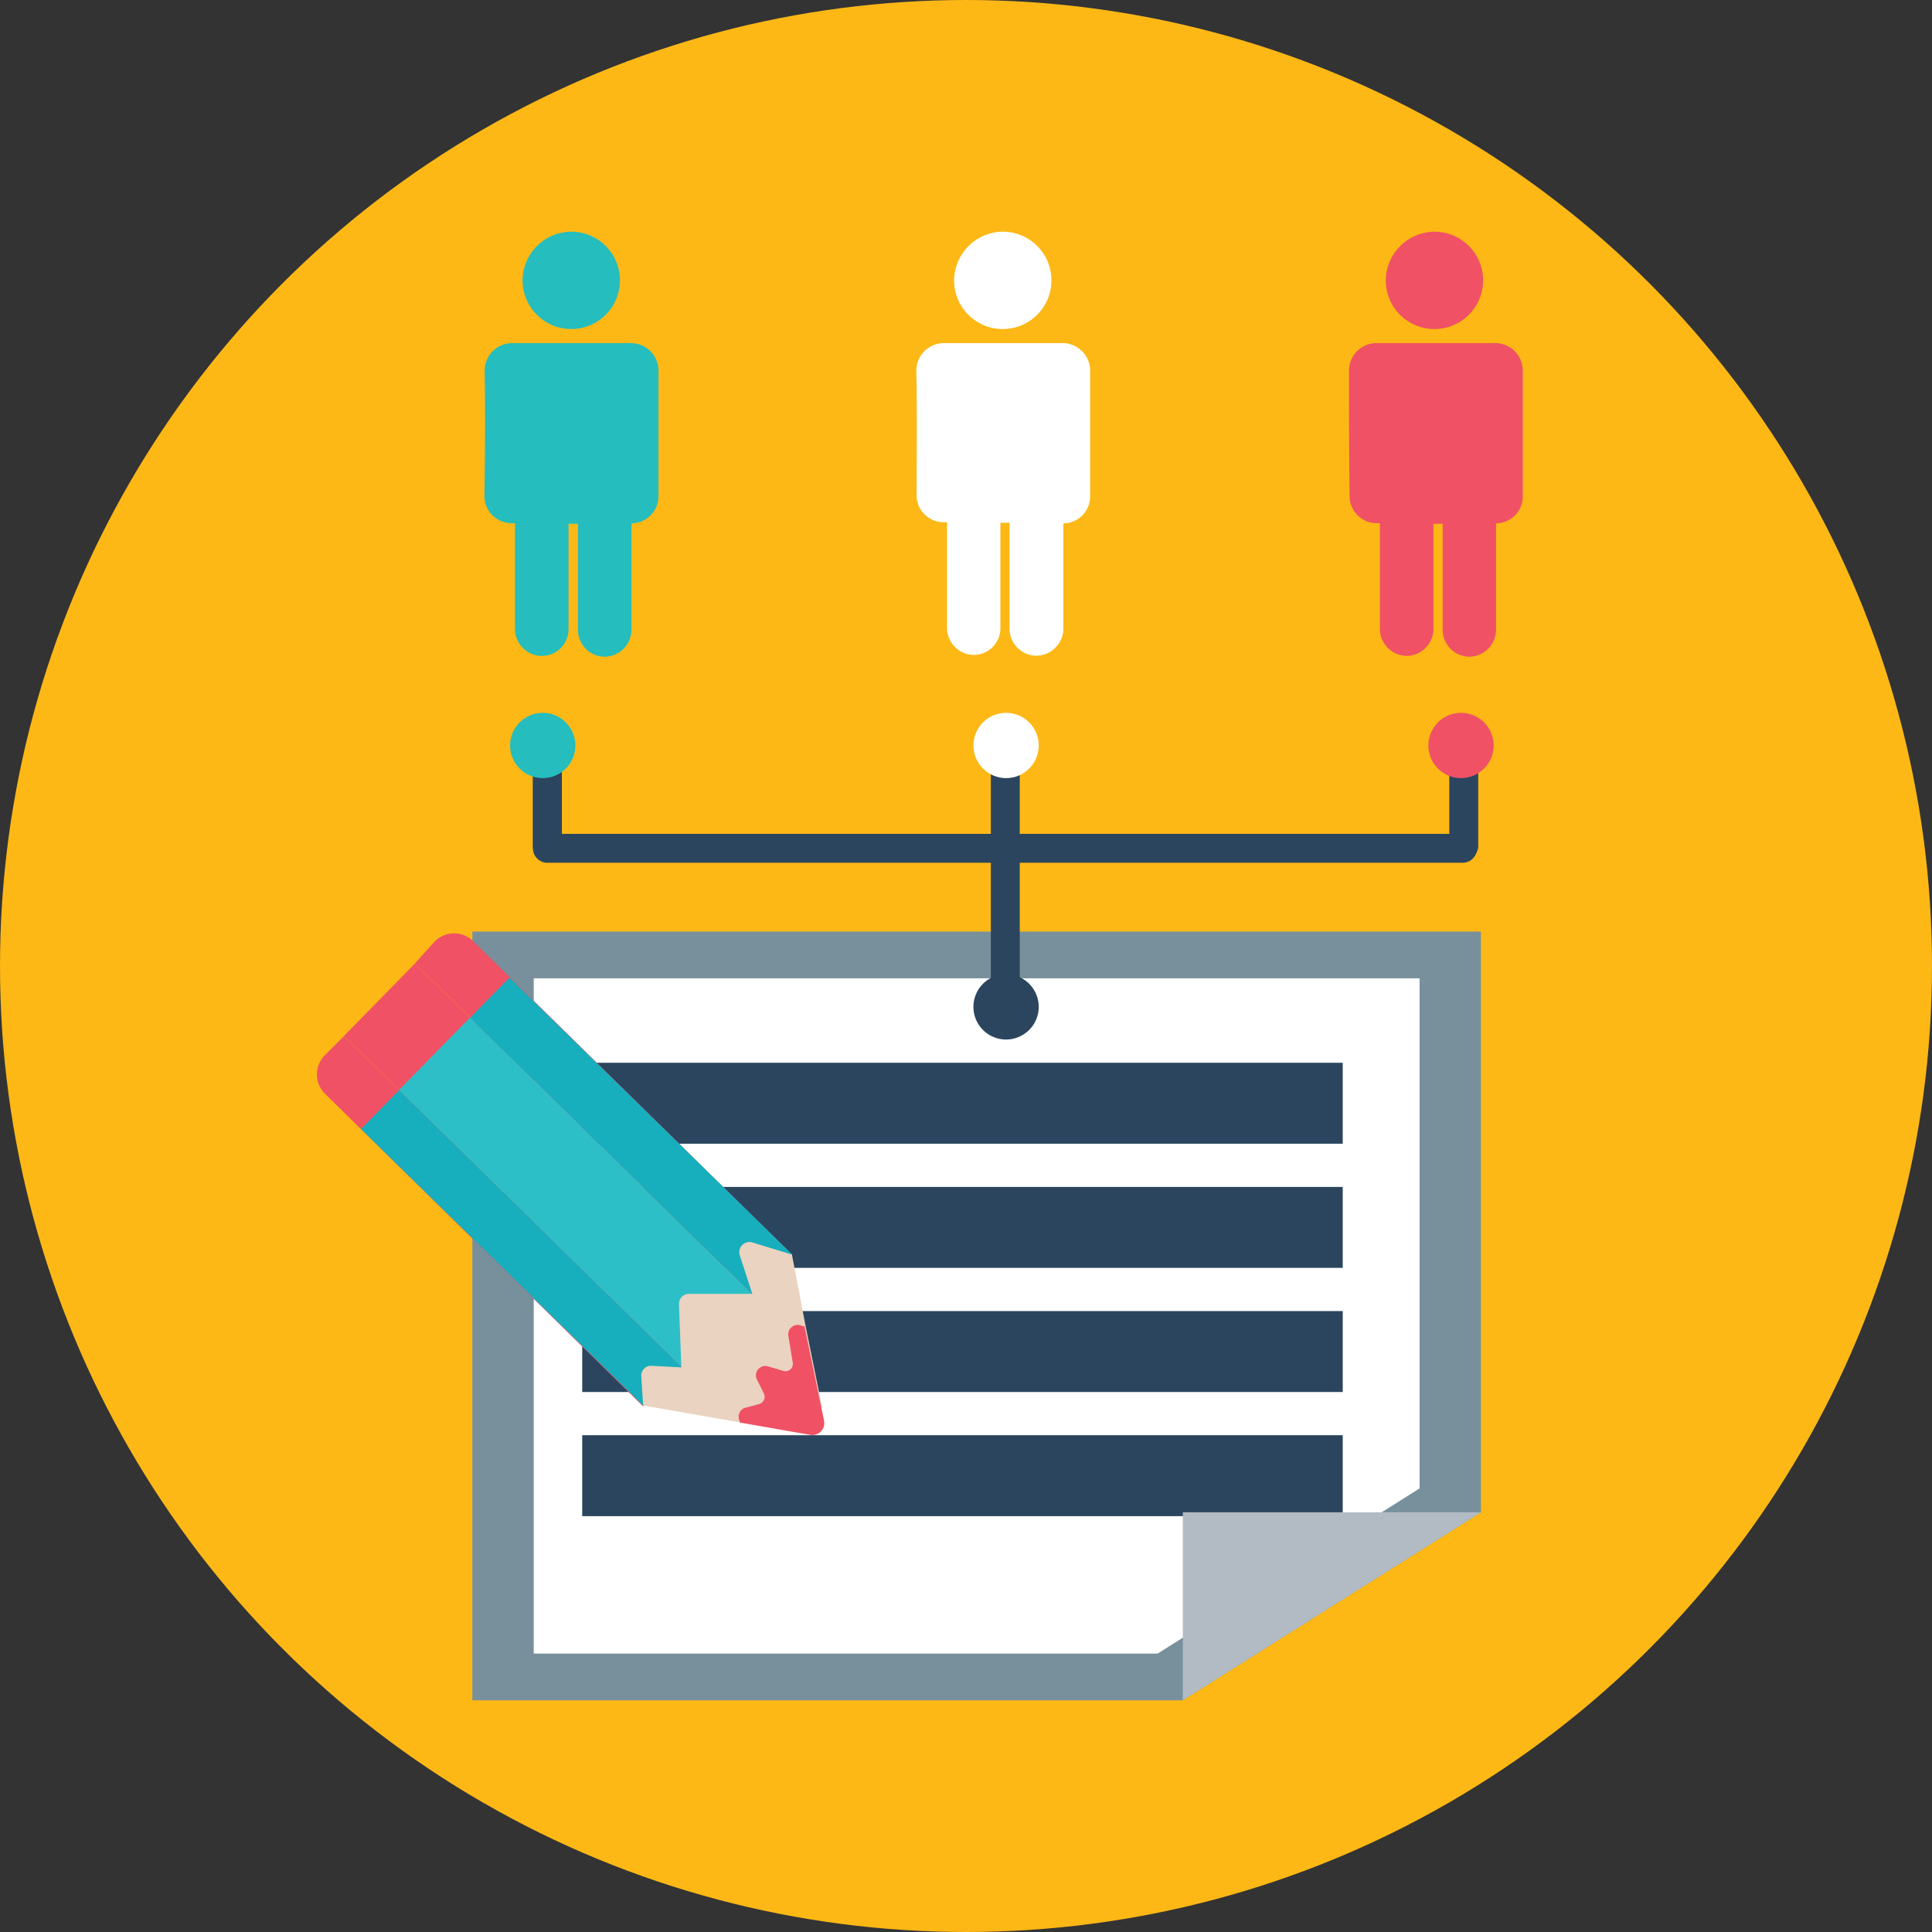 <svg xmlns="http://www.w3.org/2000/svg" viewBox="0 0 98.82 98.82"><rect x="0" y="0" width="98.82" height="98.82" fill="#333333" stroke="none"/><defs><style>.cls-1{fill:#fdb816;}.cls-2{fill:#25bdbe;}.cls-3{fill:#fff;}.cls-4{fill:#f05164;}.cls-5{fill:#78909c;}.cls-6{fill:#2b455e;}.cls-7{fill:#b2bbc4;}.cls-8{fill:#ead3c0;}.cls-9{fill:#2dbfc8;}.cls-10{fill:#17afbe;}</style></defs><g id="Layer_2" data-name="Layer 2"><g id="Layer_1-2" data-name="Layer 1"><circle class="cls-1" cx="49.41" cy="49.41" r="49.41"/><g id="_13" data-name="13"><path class="cls-2" d="M26.73,14.38a2.49,2.49,0,1,0,2.48-2.53A2.51,2.51,0,0,0,26.73,14.38Z"/><path class="cls-2" d="M24.79,19a1.41,1.41,0,0,1,1.39-1.45h6.11a1.41,1.41,0,0,1,1.39,1.42c0,2.15,0,4.23,0,6.4a1.39,1.39,0,0,1-1.38,1.4h0c0,1.82,0,3.65,0,5.44a1.39,1.39,0,0,1-1.38,1.38h0a1.38,1.38,0,0,1-1.36-1.41c0-2.05,0-3.29,0-5.39h-.48c0,2.07,0,3.3,0,5.36a1.37,1.37,0,0,1-1.36,1.4h0a1.39,1.39,0,0,1-1.38-1.38c0-1.79,0-3.61,0-5.41h-.23a1.39,1.39,0,0,1-1.33-1.44C24.81,23.1,24.83,21.05,24.79,19Z"/><path class="cls-3" d="M48.8,14.38a2.49,2.49,0,1,0,2.49-2.53A2.52,2.52,0,0,0,48.8,14.38Z"/><path class="cls-3" d="M46.87,19a1.41,1.41,0,0,1,1.39-1.45h6.11a1.41,1.41,0,0,1,1.39,1.42v6.4a1.38,1.38,0,0,1-1.37,1.4h0c0,1.82,0,3.65,0,5.44A1.4,1.4,0,0,1,53,33.54h0a1.38,1.38,0,0,1-1.36-1.41c0-2.05,0-3.29,0-5.39h-.47c0,2.07,0,3.3,0,5.36a1.37,1.37,0,0,1-1.36,1.4h0a1.39,1.39,0,0,1-1.37-1.38c0-1.79,0-3.61,0-5.41h-.23a1.39,1.39,0,0,1-1.33-1.44C46.89,23.1,46.91,21.05,46.87,19Z"/><path class="cls-4" d="M70.88,14.38a2.49,2.49,0,1,0,2.49-2.53A2.52,2.52,0,0,0,70.88,14.38Z"/><path class="cls-4" d="M69,19a1.41,1.41,0,0,1,1.39-1.45h6.11a1.41,1.41,0,0,1,1.39,1.42v6.4a1.38,1.38,0,0,1-1.37,1.4h0c0,1.82,0,3.65,0,5.44a1.38,1.38,0,0,1-1.37,1.38h0a1.38,1.38,0,0,1-1.36-1.41c0-2.05,0-3.29,0-5.39h-.47c0,2.07,0,3.3,0,5.36a1.39,1.39,0,0,1-1.37,1.4h0a1.39,1.39,0,0,1-1.37-1.38c0-1.79,0-3.61,0-5.41h-.22a1.39,1.39,0,0,1-1.33-1.44C69,23.1,69,21.05,69,19Z"/><polygon class="cls-5" points="75.75 47.65 24.16 47.65 24.16 86.97 60.5 86.97 75.75 77.35 75.75 47.65"/><polygon class="cls-3" points="72.61 50.04 27.3 50.04 27.3 84.58 59.21 84.58 72.61 76.13 72.61 50.04"/><rect class="cls-6" x="29.78" y="67.06" width="38.9" height="4.14"/><rect class="cls-6" x="29.78" y="54.36" width="38.9" height="4.14"/><rect class="cls-6" x="29.78" y="60.71" width="38.9" height="4.14"/><rect class="cls-6" x="29.78" y="73.41" width="38.9" height="4.14"/><polygon class="cls-7" points="75.75 77.35 60.5 86.97 60.5 77.35 75.75 77.35"/><polygon class="cls-8" points="32.9 71.89 37.88 72.76 40.78 73.27 42.05 71.97 41.21 67.85 40.5 64.14 34.13 66.35 32.9 71.89"/><rect class="cls-4" x="25.44" y="47.51" width="5.19" height="24.17" transform="translate(-34.15 37.91) rotate(-45.58)"/><path class="cls-4" d="M21.22,49.28,38.48,66.2l2-2.06-16.28-16a1.39,1.39,0,0,0-1.95,0Z"/><path class="cls-4" d="M16.62,55.94l16.28,16,2-2L17.59,53l-1,1A1.39,1.39,0,0,0,16.62,55.94Z"/><rect class="cls-9" x="26.85" y="50.87" width="5.19" height="20.21" transform="translate(-34.72 39.33) rotate(-45.58)"/><rect class="cls-10" x="30.83" y="47.99" width="2.88" height="20.21" transform="translate(-31.81 40.5) rotate(-45.59)"/><rect class="cls-10" x="25.27" y="53.72" width="2.78" height="20.21" transform="translate(-37.59 38.2) rotate(-45.58)"/><path class="cls-8" d="M37.83,64.18l.65,2-3.23,0a.51.51,0,0,0-.52.53l.12,3.23-1.52-.08a.5.5,0,0,0-.53.55l.1,1.51,3.16-1.17,2.58-3.12,1.87-3.46-2-.61A.52.52,0,0,0,37.83,64.18Z"/><path class="cls-4" d="M40.32,68.31l.23,1.38a.38.38,0,0,1-.49.43l-.77-.23a.48.48,0,0,0-.57.68l.35.7a.39.39,0,0,1-.25.55l-.68.18a.48.48,0,0,0-.3.7l0,.06,3.6.63a.61.61,0,0,0,.71-.72l-1-4.82-.28-.08A.49.49,0,0,0,40.32,68.31Z"/><path class="cls-6" d="M74.81,44.13H28a.74.74,0,1,1,0-1.48H74.81a.74.74,0,1,1,0,1.48Z"/><path class="cls-6" d="M51.42,51.06a.74.74,0,0,1-.74-.74V39.06a.74.74,0,0,1,1.48,0V50.32A.74.74,0,0,1,51.42,51.06Z"/><path class="cls-6" d="M28,44a.75.75,0,0,1-.75-.75V38.75a.75.75,0,0,1,1.49,0V43.2A.75.75,0,0,1,28,44Z"/><path class="cls-6" d="M74.87,44a.75.75,0,0,1-.74-.75V38.75a.74.74,0,0,1,1.48,0V43.2A.75.75,0,0,1,74.87,44Z"/><circle class="cls-2" cx="27.76" cy="38.13" r="1.67"/><circle class="cls-3" cx="51.46" cy="38.13" r="1.67"/><path class="cls-6" d="M53.13,51.5a1.67,1.67,0,1,1-1.67-1.67A1.67,1.67,0,0,1,53.13,51.5Z"/><circle class="cls-4" cx="74.73" cy="38.13" r="1.67"/></g></g></g></svg>